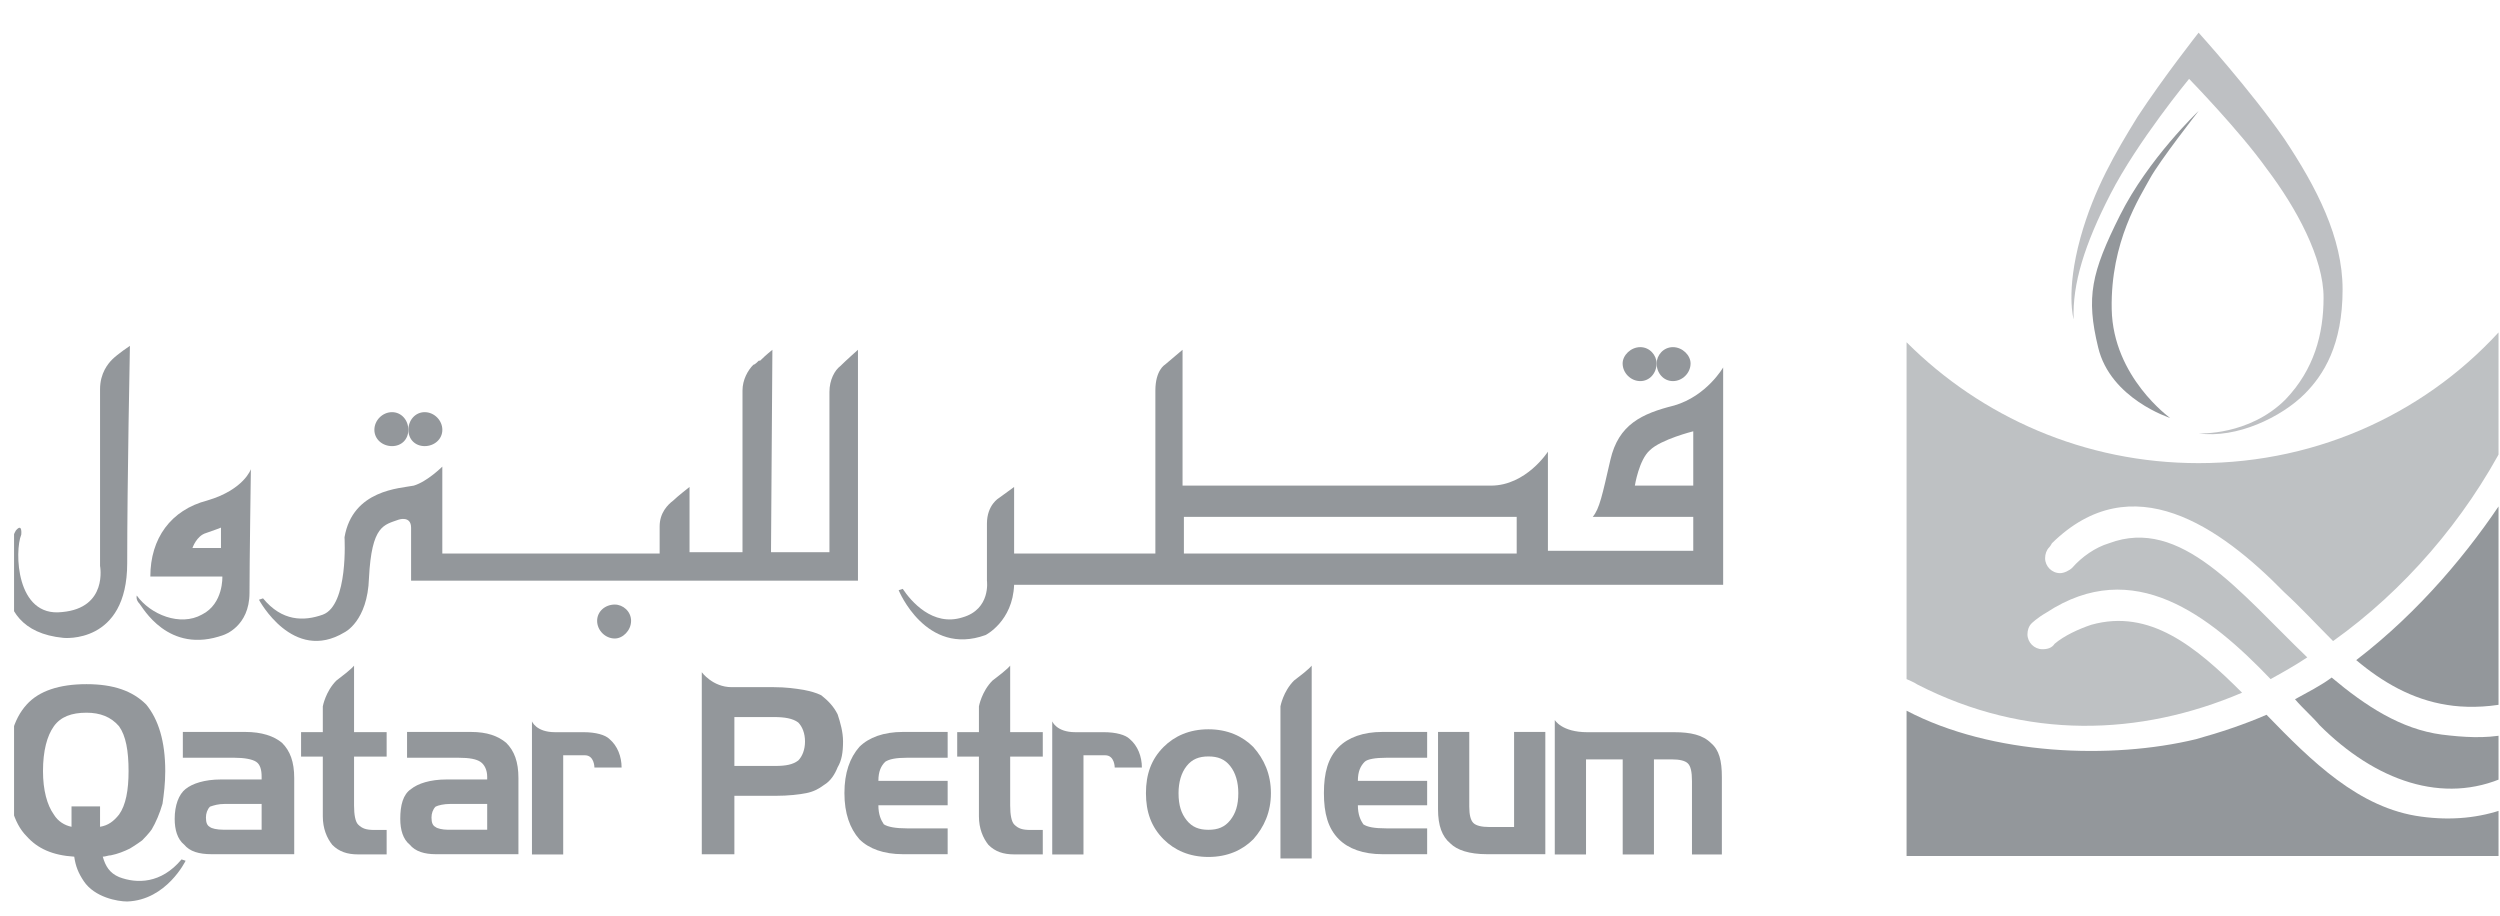 <svg width="161" height="59" viewBox="0 0 161 59" fill="none" xmlns="http://www.w3.org/2000/svg">
<g clip-path="url(#clip0)">
<path fill-rule="evenodd" clip-rule="evenodd" d="M107.822 26.113C105.722 26.638 104.235 27.337 103.71 29.612C103.186 31.886 103.011 32.761 102.573 33.286H109.046V35.473H99.686V29.087C99.686 29.087 98.287 31.274 96.013 31.274C93.651 31.274 76.156 31.274 76.156 31.274V22.526L75.019 23.489C75.019 23.489 74.406 23.838 74.406 25.151V35.648H65.309V31.361L64.347 32.061C64.347 32.061 63.559 32.498 63.559 33.723V37.397C63.559 37.397 63.822 39.234 61.985 39.759C60.06 40.371 58.661 38.709 58.136 37.922L57.873 38.009C57.873 38.009 59.623 42.296 63.472 40.896C63.472 40.896 65.221 40.021 65.309 37.66H110.971V23.663C110.971 23.663 109.921 25.5 107.822 26.113ZM97.675 35.648H76.243V33.286H97.675V35.648ZM109.046 31.274H105.285C105.285 31.274 105.547 29.612 106.247 29C106.947 28.3 109.046 27.775 109.046 27.775V31.274Z" fill="#93979B"/>
<path fill-rule="evenodd" clip-rule="evenodd" d="M106.687 23.406C106.687 22.881 107.124 22.356 107.736 22.356C108.349 22.356 108.873 22.881 108.873 23.406C108.873 24.018 108.349 24.543 107.736 24.543C107.124 24.543 106.687 24.018 106.687 23.406Z" fill="#93979B"/>
<path fill-rule="evenodd" clip-rule="evenodd" d="M104.497 23.406C104.497 22.881 105.022 22.356 105.634 22.356C106.246 22.356 106.684 22.881 106.684 23.406C106.684 24.018 106.246 24.543 105.634 24.543C105.022 24.543 104.497 24.018 104.497 23.406Z" fill="#93979B"/>
<path fill-rule="evenodd" clip-rule="evenodd" d="M38.455 39.982C38.455 40.595 38.98 41.12 39.593 41.12C40.117 41.12 40.642 40.595 40.642 39.982C40.642 39.37 40.117 38.933 39.593 38.933C38.98 38.933 38.455 39.37 38.455 39.982Z" fill="#93979B"/>
<path fill-rule="evenodd" clip-rule="evenodd" d="M26.3 27.68C26.3 27.068 26.737 26.543 27.35 26.543C27.962 26.543 28.487 27.068 28.487 27.68C28.487 28.293 27.962 28.73 27.35 28.73C26.737 28.73 26.3 28.293 26.3 27.68Z" fill="#93979B"/>
<path fill-rule="evenodd" clip-rule="evenodd" d="M24.11 27.68C24.11 27.068 24.635 26.543 25.247 26.543C25.86 26.543 26.297 27.068 26.297 27.68C26.297 28.293 25.86 28.73 25.247 28.73C24.635 28.73 24.11 28.293 24.11 27.68Z" fill="#93979B"/>
<path fill-rule="evenodd" clip-rule="evenodd" d="M13.356 32.229C10.995 32.841 9.682 34.678 9.682 37.127H14.319C14.319 37.127 14.406 38.877 13.007 39.577C11.607 40.364 9.682 39.577 8.808 38.352C8.808 38.352 8.72 38.614 8.983 38.877C9.158 39.052 10.82 42.201 14.406 40.889C14.406 40.889 16.068 40.364 16.068 38.177C16.068 36.34 16.156 30.217 16.156 30.217C16.156 30.217 15.718 31.529 13.356 32.229ZM14.231 35.29H12.394C12.394 35.29 12.657 34.503 13.269 34.328C13.794 34.153 14.231 33.978 14.231 33.978V35.29Z" fill="#93979B"/>
<path fill-rule="evenodd" clip-rule="evenodd" d="M8.367 22.271C8.367 22.271 7.58 22.796 7.23 23.146C6.968 23.409 6.443 24.021 6.443 25.071C6.443 26.12 6.443 36.442 6.443 36.442C6.443 36.442 6.968 39.154 3.993 39.417C1.019 39.767 0.932 35.48 1.369 34.431C1.369 34.431 1.457 33.643 1.019 34.168C0.669 34.693 -1.343 40.554 4.081 41.079C4.081 41.079 8.192 41.516 8.192 36.267C8.192 31.019 8.367 22.271 8.367 22.271Z" fill="#93979B"/>
<path fill-rule="evenodd" clip-rule="evenodd" d="M19.389 47.151H20.789V45.489C20.789 45.489 20.964 44.526 21.664 43.827C22.713 43.039 22.801 42.864 22.801 42.864V47.151H24.9V48.725H22.801V51.874C22.801 52.486 22.888 52.924 23.063 53.099C23.326 53.361 23.588 53.449 24.113 53.449H24.9V55.023H23.063C22.364 55.023 21.839 54.848 21.401 54.411C21.051 53.974 20.789 53.361 20.789 52.574V48.725H19.389V47.151Z" fill="#93979B"/>
<path fill-rule="evenodd" clip-rule="evenodd" d="M28.051 53.26C27.876 53.172 27.788 52.998 27.788 52.648C27.788 52.385 27.876 52.123 28.051 51.948C28.226 51.86 28.576 51.773 29.013 51.773H31.375V53.435H28.838C28.488 53.435 28.138 53.347 28.051 53.26ZM26.214 48.799H29.538C30.238 48.799 30.675 48.886 30.938 49.061C31.2 49.236 31.375 49.586 31.375 50.023V50.198H28.751C27.701 50.198 26.914 50.461 26.476 50.811C25.952 51.161 25.777 51.86 25.777 52.735C25.777 53.435 25.952 54.047 26.389 54.397C26.739 54.834 27.351 55.01 28.051 55.01H33.387V50.111C33.387 49.061 33.124 48.361 32.6 47.837C32.075 47.399 31.375 47.137 30.325 47.137H26.214V48.799Z" fill="#93979B"/>
<path fill-rule="evenodd" clip-rule="evenodd" d="M34.258 46.453C34.258 46.453 34.52 47.153 35.745 47.153C36.182 47.153 37.582 47.153 37.582 47.153C38.369 47.153 38.981 47.328 39.244 47.59C39.769 48.028 40.031 48.727 40.031 49.427H38.281C38.281 49.427 38.281 48.64 37.669 48.64C37.494 48.64 36.27 48.64 36.27 48.64V55.026H34.258V46.453Z" fill="#93979B"/>
<path fill-rule="evenodd" clip-rule="evenodd" d="M13.525 53.26C13.35 53.172 13.262 52.998 13.262 52.648C13.262 52.385 13.35 52.123 13.525 51.948C13.787 51.86 14.049 51.773 14.487 51.773H16.849V53.435H14.399C13.962 53.435 13.612 53.347 13.525 53.26ZM11.775 48.799H15.099C15.711 48.799 16.236 48.886 16.499 49.061C16.761 49.236 16.849 49.586 16.849 50.023V50.198H14.224C13.175 50.198 12.387 50.461 11.95 50.811C11.513 51.161 11.25 51.86 11.25 52.735C11.25 53.435 11.425 54.047 11.863 54.397C12.213 54.834 12.825 55.01 13.612 55.01H18.948V50.111C18.948 49.061 18.686 48.361 18.161 47.837C17.636 47.399 16.849 47.137 15.799 47.137H11.775V48.799Z" fill="#93979B"/>
<path fill-rule="evenodd" clip-rule="evenodd" d="M3.469 52.458C3.731 52.895 4.168 53.158 4.606 53.245C4.606 52.633 4.606 51.933 4.606 51.933H6.443C6.443 52.283 6.443 52.721 6.443 53.245C6.968 53.158 7.317 52.895 7.667 52.458C8.105 51.846 8.28 50.884 8.28 49.659C8.28 48.347 8.105 47.385 7.667 46.772C7.142 46.16 6.443 45.898 5.568 45.898C4.606 45.898 3.906 46.16 3.469 46.772C3.031 47.385 2.769 48.347 2.769 49.659C2.769 50.884 3.031 51.846 3.469 52.458ZM9.767 53.42C9.767 53.42 9.592 53.683 9.154 54.12C8.805 54.383 8.367 54.645 8.367 54.645C8.017 54.82 7.58 54.995 7.142 55.082C6.968 55.082 6.793 55.17 6.618 55.17C6.793 55.782 7.055 56.22 7.667 56.482C8.805 56.919 10.379 56.919 11.691 55.345L11.954 55.432C11.954 55.432 10.729 57.969 8.192 58.056C7.58 58.056 6.093 57.794 5.393 56.744C5.043 56.22 4.868 55.782 4.781 55.17C3.381 55.082 2.419 54.645 1.719 53.858C0.844 52.983 0.494 51.496 0.494 49.659C0.494 47.734 0.844 46.335 1.719 45.373C2.506 44.498 3.818 44.06 5.568 44.06C7.317 44.06 8.542 44.498 9.417 45.373C10.204 46.335 10.642 47.734 10.642 49.659C10.642 50.446 10.554 51.146 10.466 51.758C10.292 52.371 10.029 52.983 9.767 53.42Z" fill="#93979B"/>
<path fill-rule="evenodd" clip-rule="evenodd" d="M67.764 46.453C67.764 46.453 68.027 47.153 69.251 47.153C69.689 47.153 71.088 47.153 71.088 47.153C71.876 47.153 72.488 47.328 72.75 47.59C73.275 48.028 73.537 48.727 73.537 49.427H71.788C71.788 49.427 71.788 48.64 71.176 48.64C71.001 48.64 69.776 48.64 69.776 48.64V55.026H67.764V46.453Z" fill="#93979B"/>
<path fill-rule="evenodd" clip-rule="evenodd" d="M61.644 47.151H63.043V45.489C63.043 45.489 63.218 44.526 63.918 43.827C64.968 43.039 65.055 42.864 65.055 42.864V47.151H67.155V48.725H65.055V51.874C65.055 52.486 65.143 52.924 65.318 53.099C65.58 53.361 65.843 53.449 66.367 53.449H67.155V55.023H65.318C64.618 55.023 64.093 54.848 63.656 54.411C63.306 53.974 63.043 53.361 63.043 52.574V48.725H61.644V47.151Z" fill="#93979B"/>
<path fill-rule="evenodd" clip-rule="evenodd" d="M51.406 46.528C51.668 46.79 51.843 47.227 51.843 47.752C51.843 48.277 51.668 48.715 51.406 48.977C51.056 49.239 50.618 49.327 49.919 49.327H47.294V46.178H49.831C50.531 46.178 51.056 46.265 51.406 46.528ZM45.195 55.013H47.294V51.251H49.919C50.794 51.251 51.493 51.164 51.931 51.076C52.368 50.989 52.718 50.814 53.068 50.551C53.505 50.289 53.768 49.852 53.943 49.414C54.205 48.977 54.292 48.452 54.292 47.752C54.292 47.14 54.117 46.528 53.943 46.003C53.68 45.478 53.33 45.128 52.893 44.778C52.543 44.603 52.193 44.516 51.756 44.428C51.231 44.341 50.618 44.253 49.831 44.253H47.12C45.895 44.253 45.195 43.291 45.195 43.291V55.013Z" fill="#93979B"/>
<path fill-rule="evenodd" clip-rule="evenodd" d="M58.142 55.01C56.918 55.01 55.955 54.66 55.343 54.047C54.731 53.347 54.381 52.385 54.381 51.073C54.381 49.761 54.731 48.799 55.343 48.099C55.955 47.487 56.918 47.137 58.142 47.137H61.029V48.799H58.405C57.705 48.799 57.267 48.886 57.005 49.061C56.743 49.324 56.568 49.673 56.568 50.286H61.029V51.86H56.568C56.568 52.473 56.743 52.823 56.918 53.085C57.18 53.26 57.705 53.347 58.405 53.347H61.029V55.01H58.142Z" fill="#93979B"/>
<path fill-rule="evenodd" clip-rule="evenodd" d="M76.423 49.328C76.773 48.89 77.211 48.715 77.823 48.715C78.435 48.715 78.873 48.89 79.222 49.328C79.572 49.765 79.747 50.377 79.747 51.077C79.747 51.864 79.572 52.389 79.222 52.827C78.873 53.264 78.435 53.439 77.823 53.439C77.211 53.439 76.773 53.264 76.423 52.827C76.073 52.389 75.898 51.864 75.898 51.077C75.898 50.377 76.073 49.765 76.423 49.328ZM80.71 48.103C80.01 47.403 79.048 46.966 77.823 46.966C76.598 46.966 75.636 47.403 74.936 48.103C74.149 48.89 73.799 49.852 73.799 51.077C73.799 52.302 74.149 53.264 74.936 54.051C75.636 54.751 76.598 55.188 77.823 55.188C79.048 55.188 80.01 54.751 80.71 54.051C81.409 53.264 81.847 52.302 81.847 51.077C81.847 49.852 81.409 48.89 80.71 48.103Z" fill="#93979B"/>
<path fill-rule="evenodd" clip-rule="evenodd" d="M89.021 55.01C87.797 55.01 86.835 54.66 86.222 54.047C85.522 53.347 85.26 52.385 85.26 51.073C85.26 49.761 85.522 48.799 86.222 48.099C86.835 47.487 87.797 47.137 89.021 47.137H91.908V48.799H89.284C88.584 48.799 88.059 48.886 87.884 49.061C87.622 49.324 87.447 49.673 87.447 50.286H91.908V51.86H87.447C87.447 52.473 87.622 52.823 87.797 53.085C88.059 53.26 88.497 53.347 89.284 53.347H91.908V55.01H89.021Z" fill="#93979B"/>
<path fill-rule="evenodd" clip-rule="evenodd" d="M99.519 55.01H95.758C94.621 55.01 93.833 54.747 93.396 54.31C92.871 53.872 92.609 53.172 92.609 52.123V47.137H94.621V51.948C94.621 52.473 94.708 52.823 94.883 52.998C95.058 53.172 95.408 53.26 95.933 53.26H97.507V47.137H99.519V55.01Z" fill="#93979B"/>
<path fill-rule="evenodd" clip-rule="evenodd" d="M100.128 46.367C100.128 46.367 100.566 47.154 102.228 47.154C103.627 47.154 107.826 47.154 107.826 47.154C108.876 47.154 109.663 47.329 110.188 47.854C110.713 48.292 110.888 48.991 110.888 50.041V55.027H108.963V50.304C108.963 49.691 108.876 49.341 108.701 49.166C108.526 48.991 108.176 48.904 107.651 48.904H106.514V55.027H104.502V48.904H102.14V55.027H100.128V46.367Z" fill="#93979B"/>
<path fill-rule="evenodd" clip-rule="evenodd" d="M82.461 45.489C82.461 45.489 82.636 44.526 83.336 43.827C84.386 43.039 84.473 42.864 84.473 42.864V55.286H82.461V45.489Z" fill="#93979B"/>
<path fill-rule="evenodd" clip-rule="evenodd" d="M145.964 46.031C148.85 49.005 151.912 52.067 155.936 52.592C157.86 52.854 159.697 52.679 161.359 52.067V55.128H122.783V45.769C128.294 48.655 135.992 48.918 141.415 47.605C142.99 47.168 144.564 46.643 145.964 46.031Z" fill="#93979B"/>
<path fill-rule="evenodd" clip-rule="evenodd" d="M149.373 46.694C148.935 46.17 148.323 45.645 147.798 45.032C148.585 44.595 149.46 44.158 150.16 43.633C152.347 45.47 154.621 46.957 157.245 47.307C158.645 47.482 160.045 47.569 161.357 47.307V50.019C157.333 51.855 152.959 50.281 149.373 46.694Z" fill="#93979B"/>
<path fill-rule="evenodd" clip-rule="evenodd" d="M161.362 31.927V45.31C160.05 45.573 158.65 45.573 157.6 45.398C155.326 45.048 153.402 43.911 151.74 42.511C155.851 39.362 159.087 35.426 161.362 31.927Z" fill="#93979B"/>
<path fill-rule="evenodd" clip-rule="evenodd" d="M141.59 29.826C134.242 29.826 127.594 26.852 122.783 22.041V43.734C122.958 43.822 123.22 43.909 123.483 44.084C130.481 47.671 137.829 47.408 144.389 44.609C141.415 41.635 138.441 39.186 134.68 40.235C133.892 40.498 132.93 40.935 132.318 41.46C132.143 41.722 131.88 41.81 131.53 41.81C131.006 41.81 130.568 41.372 130.568 40.848C130.568 40.585 130.656 40.323 130.831 40.148C130.831 40.148 131.181 39.798 131.793 39.448C137.391 35.774 142.29 39.623 146.226 43.734C147.014 43.297 147.801 42.859 148.588 42.335C144.214 38.136 140.453 33.237 135.817 34.987C134.942 35.249 134.067 35.861 133.455 36.561C133.28 36.736 132.93 36.911 132.668 36.911C132.143 36.911 131.705 36.474 131.705 35.949C131.705 35.687 131.793 35.424 131.968 35.249C131.968 35.249 132.055 35.162 132.143 34.987C137.304 29.913 142.99 33.937 147.101 38.136C148.151 39.098 149.2 40.235 150.25 41.285C154.799 38.048 158.735 33.5 161.359 28.426V20.903C156.548 26.414 149.463 29.826 141.59 29.826Z" fill="#BEC1C3"/>
<path fill-rule="evenodd" clip-rule="evenodd" d="M141.59 2.104C141.59 2.104 144.915 5.778 147.101 8.928C149.201 12.077 150.863 15.313 150.863 18.637C150.863 22.224 149.638 24.148 148.414 25.373C146.926 26.86 144.04 28.259 141.59 27.91C141.59 27.91 144.827 28.084 147.189 25.723C149.026 23.798 149.638 21.524 149.638 19.162C149.638 16.625 147.889 13.389 145.964 10.852C144.215 8.403 140.978 5.079 140.978 5.079C140.978 5.079 137.654 9.102 135.905 12.514C134.243 15.751 133.455 18.287 133.543 20.562C133.543 20.562 133.018 18.812 133.98 15.313C134.855 12.164 136.254 9.802 137.654 7.528C139.316 4.991 141.59 2.104 141.59 2.104Z" fill="#93979B" fill-opacity="0.6"/>
<path fill-rule="evenodd" clip-rule="evenodd" d="M141.593 7.146C141.593 7.146 138.356 10.208 136.519 13.882C134.682 17.556 134.332 19.131 135.12 22.367C135.907 25.691 139.756 26.916 139.756 26.916C139.756 26.916 136.082 24.292 135.994 19.918C135.907 15.544 137.831 12.657 138.444 11.52C139.056 10.383 141.593 7.146 141.593 7.146Z" fill="#93979B"/>
<path fill-rule="evenodd" clip-rule="evenodd" d="M54.115 23.576C53.766 23.838 53.416 24.451 53.416 25.238C53.416 25.938 53.416 35.56 53.416 35.56H49.654V35.385L49.742 22.526C49.742 22.526 49.304 22.876 48.955 23.226H48.867C48.779 23.314 48.605 23.489 48.517 23.489C48.167 23.838 47.817 24.451 47.817 25.151C47.817 25.938 47.817 35.56 47.817 35.56H44.406V31.361C44.406 31.361 43.618 31.974 43.356 32.236C43.006 32.498 42.481 33.023 42.481 33.898C42.481 34.773 42.481 35.648 42.481 35.648H28.485V30.049C28.485 30.049 27.523 31.011 26.648 31.274C25.774 31.449 22.712 31.536 22.187 34.598C22.187 34.598 22.45 38.972 20.788 39.584C19.563 40.021 18.163 40.021 16.939 38.534L16.676 38.622C16.676 38.622 18.863 42.733 22.187 40.721C22.187 40.721 23.674 40.021 23.762 37.222C23.937 33.811 24.724 33.811 25.686 33.461C25.686 33.461 26.474 33.198 26.474 33.986C26.474 35.035 26.474 37.397 26.474 37.397H55.253V22.526C55.253 22.526 54.465 23.226 54.115 23.576Z" fill="#93979B"/>
</g>
<defs>
<clipPath id="clip0">
<rect width="160" height="57.5" fill="white" transform="translate(0.905 0.595)"/>
</clipPath>
</defs>
</svg>
